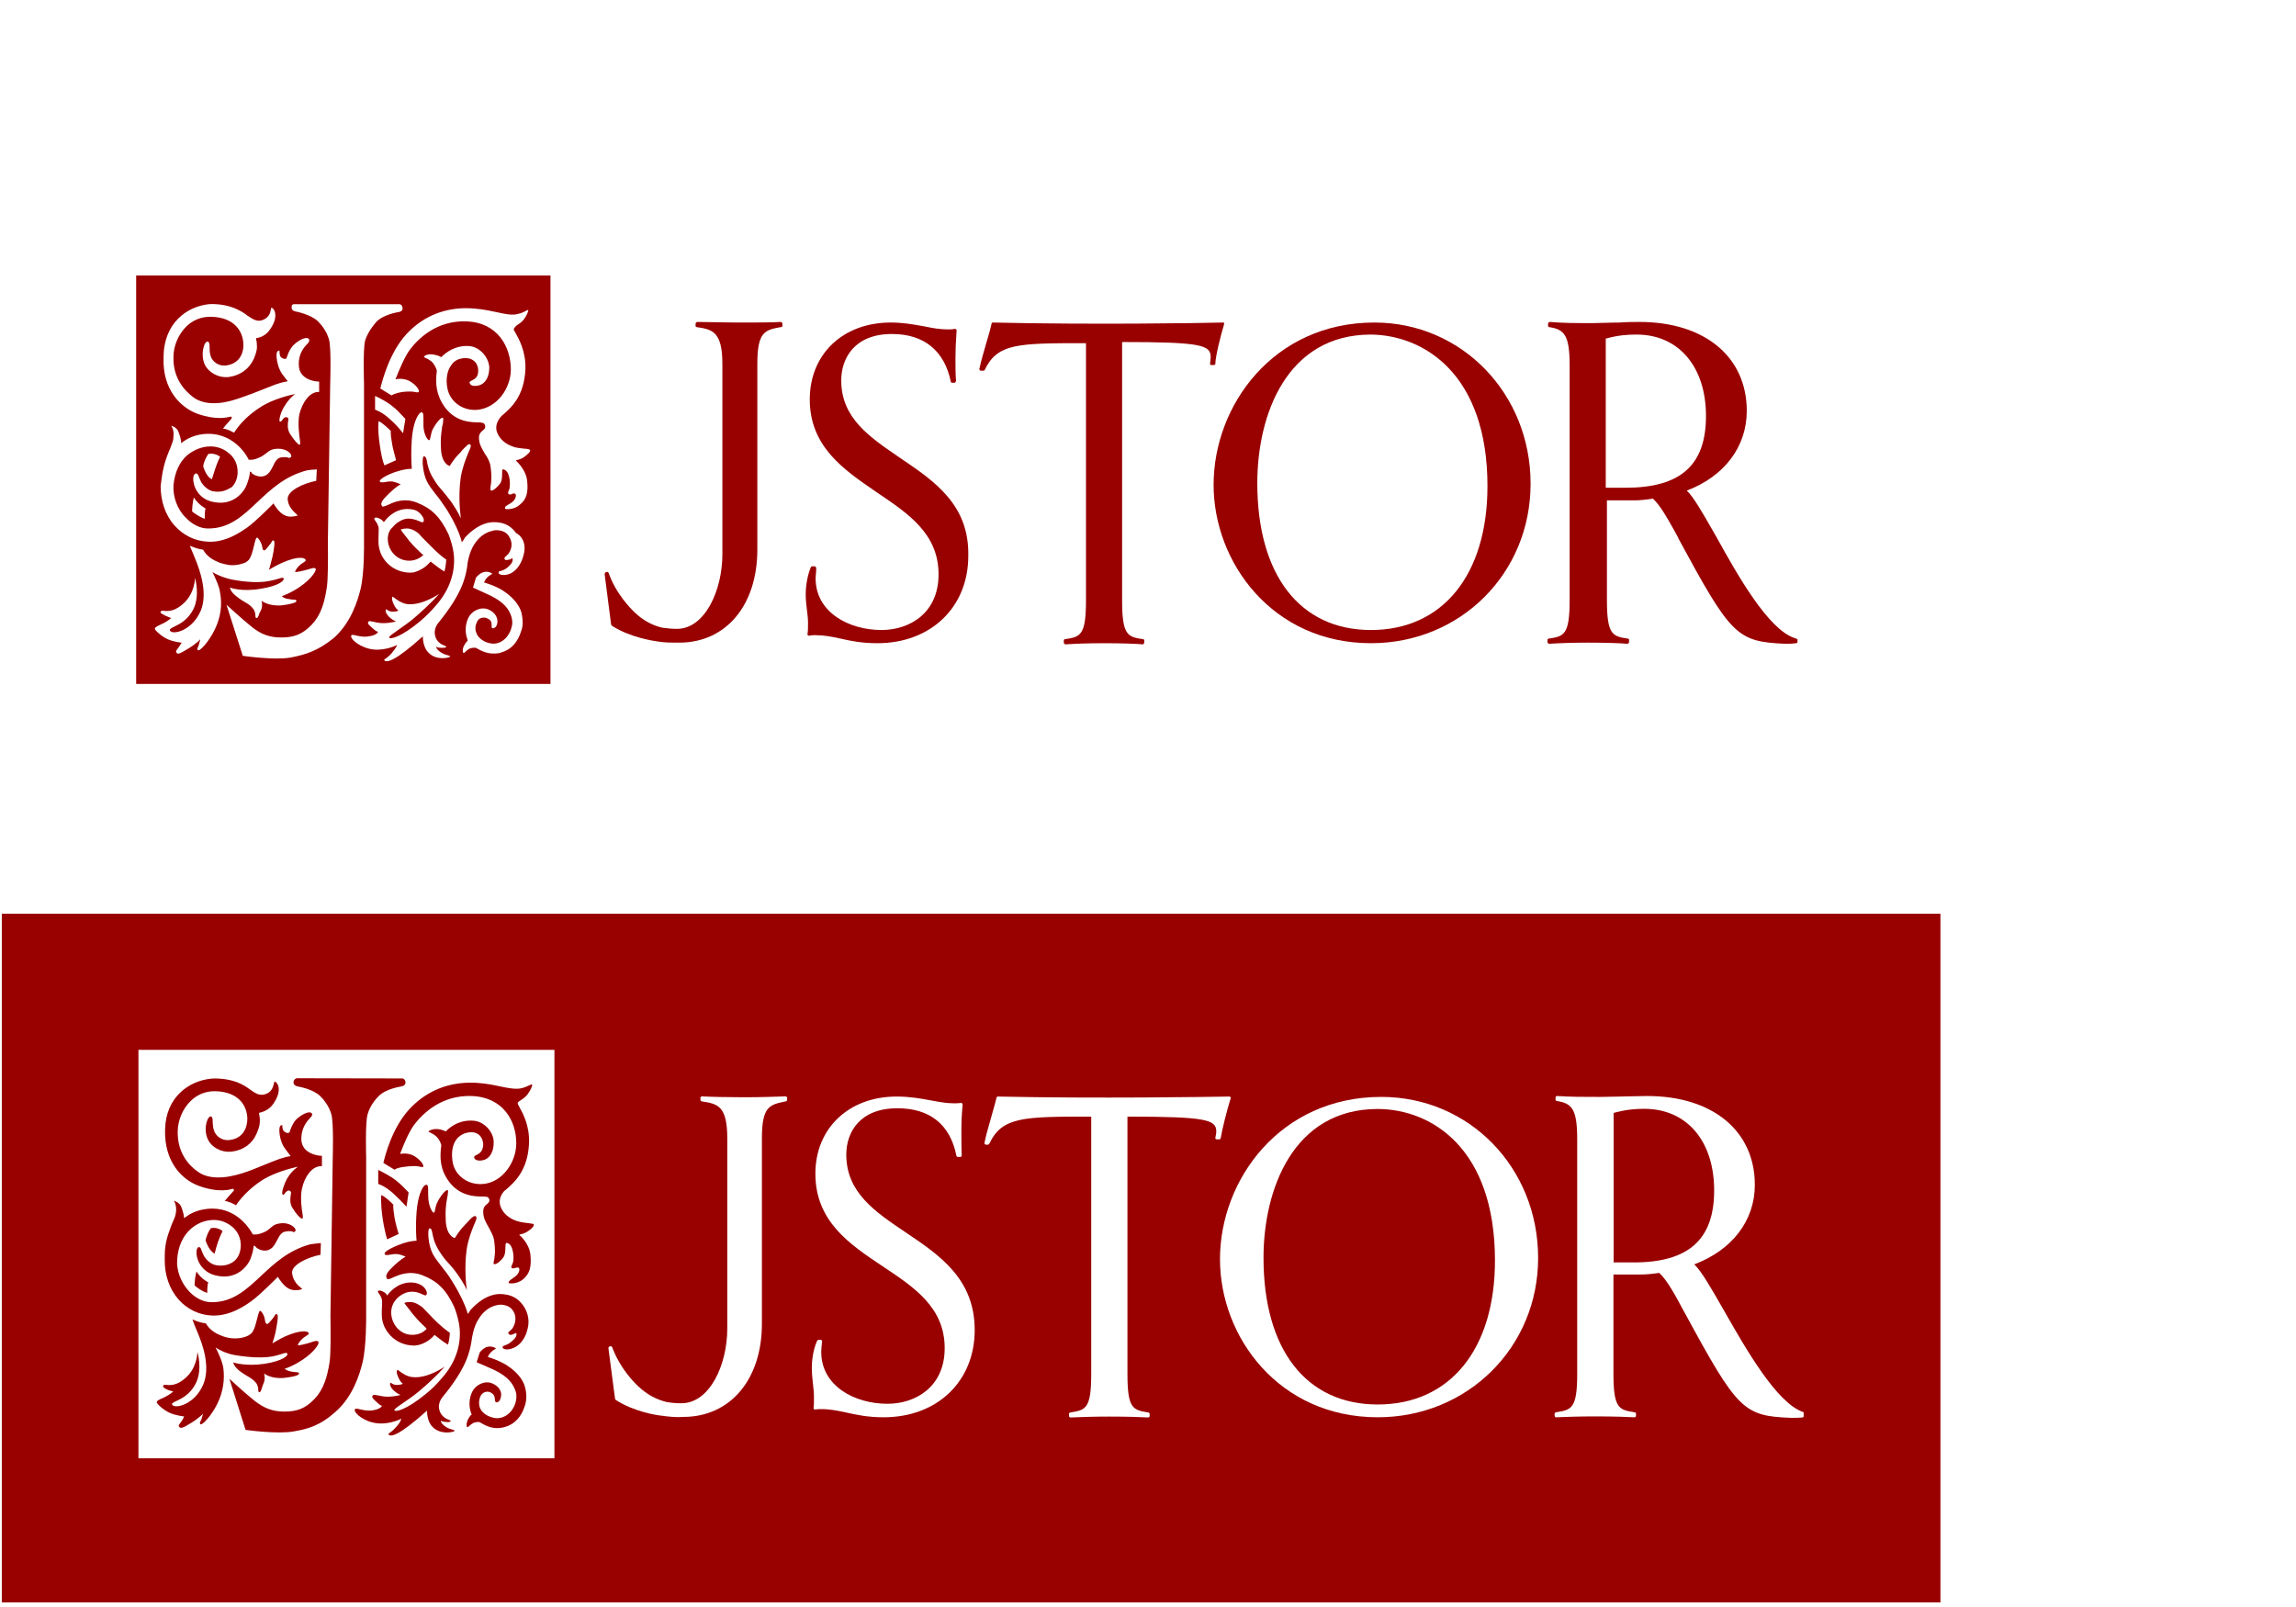 <svg width="200" height="140" viewBox="0 0 200 140" fill="none" xmlns="http://www.w3.org/2000/svg">
<rect width="200" height="140" fill="white"/>
<path d="M169.027 79.6H0.157V139.6H169.027V79.6Z" fill="#990000"/>
<path fill-rule="evenodd" clip-rule="evenodd" d="M48.296 127.045H12.06V91.461H48.296V127.045ZM33.396 101.316L34.371 101.904C34.448 101.827 34.742 101.688 35.438 101.626C35.872 101.579 36.243 101.564 36.506 101.626C36.692 101.672 36.831 101.703 36.862 101.641C36.955 101.409 36.413 100.868 35.965 100.651C35.516 100.434 35.005 100.496 34.85 100.527C35.191 99.614 35.671 98.501 36.135 97.912C36.877 96.969 38.487 95.391 41.086 95.484C43.809 95.576 45.001 97.65 44.97 99.661C44.954 100.465 44.66 101.301 44.15 101.951C43.608 102.647 42.896 103.065 42.123 103.142C40.823 103.281 39.632 102.446 39.43 101.239C39.291 100.403 39.415 99.692 39.786 99.228C40.08 98.872 40.498 98.655 41.024 98.64C41.426 98.624 41.674 98.794 41.813 98.949C41.999 99.166 42.107 99.475 42.092 99.769C42.046 100.349 41.729 100.508 41.512 100.616L41.504 100.62C41.364 100.682 41.303 100.728 41.303 100.806C41.303 100.899 41.349 100.96 41.426 101.022C41.597 101.131 41.891 101.146 42.2 101.038C42.587 100.914 43.02 100.434 43.005 99.491C42.989 98.562 42.138 97.696 41.241 97.634C39.785 97.514 38.912 98.485 38.846 98.558C38.844 98.561 38.843 98.562 38.843 98.562H38.812C38.812 98.562 38.564 98.423 38.224 98.377C37.775 98.315 37.434 98.454 37.342 98.547C37.326 98.562 37.326 98.578 37.326 98.578C37.326 98.593 37.404 98.64 37.481 98.671C37.62 98.733 37.79 98.825 37.976 98.98C38.347 99.32 38.44 99.754 38.44 99.769V99.785C38.285 100.929 38.347 101.92 39.136 102.972C40.1 104.241 41.456 104.241 42.056 104.24H42.076C42.215 104.24 42.339 104.256 42.417 104.271H42.432C42.587 104.333 42.633 104.488 42.633 104.565C42.633 104.643 42.602 104.766 42.417 104.906C42.107 105.138 42.045 105.37 42.123 105.911C42.169 106.205 42.355 106.546 42.556 106.901L42.585 106.956C42.778 107.31 42.977 107.677 43.035 108.015C43.19 109.037 43.082 109.578 43.02 109.872C43.015 109.911 43.009 109.945 43.003 109.974C42.991 110.039 42.983 110.083 43.005 110.104C43.02 110.12 43.035 110.135 43.082 110.135C43.268 110.135 43.639 109.856 43.871 109.501C44.01 109.269 44.026 108.928 44.026 108.665C44.026 108.464 44.041 108.34 44.088 108.294C44.103 108.278 44.134 108.278 44.15 108.278C44.706 108.387 44.753 109.408 44.722 109.795C44.708 109.945 44.658 110.059 44.615 110.159C44.609 110.172 44.604 110.184 44.598 110.197C44.536 110.321 44.505 110.383 44.583 110.46C44.637 110.528 44.738 110.501 44.846 110.472C44.861 110.468 44.877 110.464 44.892 110.46C44.954 110.444 45.016 110.429 45.062 110.429C45.124 110.413 45.186 110.429 45.217 110.491C45.31 110.676 45.14 111.032 44.846 111.233C44.823 111.249 44.795 111.268 44.768 111.288C44.741 111.307 44.714 111.326 44.691 111.342L44.672 111.355C44.463 111.504 44.274 111.639 44.304 111.759C44.304 111.759 44.32 111.775 44.366 111.79C44.598 111.852 45.202 111.79 45.619 111.404C46.145 110.924 46.3 110.367 46.207 109.346C46.13 108.34 45.264 107.598 45.248 107.598V107.567C45.248 107.567 45.248 107.551 45.264 107.551C45.264 107.551 45.604 107.505 45.929 107.304C46.362 107.025 46.548 106.793 46.486 106.654C46.461 106.617 46.328 106.6 46.165 106.578C46.124 106.573 46.081 106.567 46.037 106.561C45.743 106.53 45.356 106.484 44.985 106.36C44.351 106.143 43.855 105.726 43.639 105.2C43.484 104.844 43.422 104.318 43.933 103.745H43.948L44.041 103.668C44.815 103.003 45.975 101.982 46.084 99.599C46.145 98.06 45.533 96.965 45.237 96.436L45.233 96.427C45.14 96.257 45.093 96.164 45.093 96.118C45.093 96.025 45.202 95.948 45.356 95.855C45.527 95.746 45.759 95.592 45.96 95.329C46.269 94.911 46.378 94.586 46.347 94.478L46.331 94.462C46.321 94.452 46.267 94.477 46.199 94.509C46.168 94.524 46.133 94.54 46.099 94.555L46.076 94.566C45.908 94.642 45.685 94.744 45.434 94.803C44.939 94.927 44.242 94.787 43.577 94.648L43.345 94.602C42.649 94.447 41.798 94.308 40.885 94.323C39.198 94.339 37.295 94.896 35.702 96.582C34.154 98.222 33.535 100.713 33.396 101.316ZM44.335 117.546C44.985 117.453 45.774 116.881 46.006 115.535C46.114 114.916 45.944 114.219 45.542 113.693C45.202 113.214 44.722 112.904 44.165 112.796H44.15C43.391 112.626 42.293 112.719 41.024 114.08C40.993 114.111 40.854 114.312 40.761 114.482C40.751 114.453 40.741 114.422 40.731 114.39C40.709 114.319 40.684 114.242 40.653 114.158C40.483 113.647 40.127 112.812 39.415 111.667C39.047 111.064 38.736 110.671 38.453 110.315L38.409 110.259L38.369 110.208C38.107 109.873 37.873 109.575 37.682 109.207C37.311 108.48 37.233 107.257 37.373 107.041C37.388 107.025 37.404 107.01 37.419 107.01C37.575 107.024 37.601 107.143 37.652 107.378C37.657 107.398 37.661 107.42 37.666 107.443C37.728 107.783 37.821 108.278 38.239 108.959C38.595 109.532 38.843 109.81 39.121 110.104C39.154 110.142 39.187 110.18 39.221 110.219C39.399 110.421 39.599 110.649 39.833 110.986C40.467 111.883 40.622 112.301 40.622 112.301L40.668 112.409L40.653 112.286C40.653 112.285 40.652 112.277 40.65 112.264C40.624 112.064 40.42 110.477 40.653 108.835C40.788 107.951 41.083 107.226 41.284 106.731L41.303 106.685C41.457 106.329 41.55 106.112 41.488 106.02C41.457 105.973 41.426 105.942 41.38 105.942H41.364C41.21 105.942 40.978 106.19 40.699 106.499C40.653 106.546 40.606 106.596 40.56 106.646C40.514 106.696 40.467 106.747 40.421 106.793C40.052 107.175 39.777 107.609 39.665 107.785C39.641 107.824 39.624 107.85 39.616 107.861C39.539 107.845 38.889 107.66 38.827 106.314C38.781 105.385 38.858 104.89 38.935 104.457C38.982 104.256 39.013 104.055 39.028 103.823C39.044 103.745 39.028 103.699 38.982 103.683C38.812 103.637 38.347 104.225 38.115 104.705C37.974 104.973 37.936 105.189 37.907 105.354C37.904 105.37 37.901 105.386 37.899 105.401L37.895 105.417C37.866 105.546 37.85 105.619 37.806 105.648C37.79 105.648 37.775 105.648 37.744 105.633C37.62 105.54 37.373 105.138 37.311 104.426C37.295 104.178 37.295 103.962 37.295 103.776C37.295 103.482 37.295 103.297 37.202 103.235C37.156 103.204 37.109 103.204 37.048 103.235C36.893 103.312 36.738 103.575 36.599 103.962C36.491 104.271 36.351 104.797 36.289 105.555C36.181 106.979 36.274 107.969 36.289 108.093C36.212 108.093 35.733 108.108 35.129 108.309C34.541 108.51 33.443 108.975 33.504 109.238C33.535 109.377 33.752 109.346 34.015 109.3C34.185 109.269 34.386 109.238 34.557 109.253C34.882 109.269 35.237 109.439 35.33 109.485C35.237 109.532 34.882 109.733 34.355 110.228L34.325 110.257C33.916 110.651 33.479 111.071 33.706 111.388C33.783 111.496 33.969 111.419 34.232 111.295L34.253 111.286C34.782 111.053 35.655 110.667 36.785 111.094C38.069 111.589 38.843 112.316 39.554 113.833C39.724 114.235 39.864 114.73 39.972 115.256C40.235 116.618 39.941 118.319 38.657 119.867C37.93 120.733 37.589 121.027 37.063 121.46C35.408 122.822 34.433 123.038 34.355 122.853C34.322 122.77 34.654 122.543 35.118 122.224C35.526 121.945 36.035 121.596 36.491 121.213C38.022 119.928 38.734 119.062 38.734 119.062C38.734 119.062 37.28 120.099 35.965 119.975C35.423 119.931 35.002 119.607 34.783 119.438C34.689 119.366 34.632 119.322 34.618 119.341C34.448 119.526 34.711 120.037 34.804 120.207C34.882 120.377 35.083 120.547 35.083 120.547C35.083 120.547 35.036 120.64 34.572 120.656C34.321 120.656 34.181 120.558 34.1 120.502C34.057 120.472 34.031 120.454 34.015 120.47C33.922 120.547 33.984 120.841 34.294 121.135C34.587 121.414 34.882 121.522 34.882 121.522C34.882 121.522 34.433 121.677 33.721 121.677C33.46 121.677 33.2 121.622 32.983 121.577C32.737 121.526 32.549 121.487 32.483 121.553C32.324 121.712 32.513 121.881 32.722 122.067C32.777 122.116 32.834 122.166 32.886 122.218C33.133 122.466 33.272 122.466 33.272 122.466C33.272 122.466 33.195 122.76 32.452 122.868C32.03 122.932 31.648 122.844 31.369 122.779C31.107 122.718 30.935 122.679 30.905 122.806C30.828 123.116 31.771 123.905 32.901 123.997C34 124.106 34.959 123.595 34.959 123.595C34.959 123.595 34.943 123.843 34.464 124.369C34.222 124.634 34.043 124.758 33.938 124.83C33.842 124.897 33.808 124.92 33.845 124.972C34.031 125.204 34.742 125.096 37.187 122.899C37.202 122.945 37.202 123.007 37.202 123.054C37.342 125.297 39.616 124.786 39.601 124.647C39.594 124.599 39.509 124.575 39.385 124.54C39.231 124.497 39.017 124.437 38.812 124.291C38.332 123.951 38.409 123.765 38.409 123.765C38.409 123.765 38.502 123.858 38.796 123.874C39.09 123.905 39.26 123.889 39.26 123.781C39.26 123.762 39.212 123.742 39.137 123.712C38.909 123.621 38.433 123.429 38.27 122.837C38.146 122.388 38.332 121.971 38.564 121.692C40.606 119.217 40.916 117.809 41.071 116.85C41.072 116.839 41.074 116.826 41.076 116.811C41.115 116.53 41.248 115.562 41.689 114.916C41.689 114.9 41.705 114.885 41.705 114.885C42.045 114.343 42.571 113.833 43.33 113.693C43.422 113.678 43.515 113.662 43.608 113.662H43.685C44.366 113.724 44.598 114.018 44.768 114.328C44.985 114.745 44.923 115.272 44.645 115.72C44.583 115.798 44.505 115.875 44.428 115.937L44.419 115.944C44.33 116.018 44.258 116.078 44.273 116.138C44.273 116.184 44.32 116.231 44.366 116.262C44.459 116.308 44.583 116.293 44.706 116.231L44.753 116.215C44.846 116.169 44.939 116.122 44.97 116.138C44.97 116.138 44.985 116.153 44.985 116.169L44.986 116.175C45.001 116.314 45.024 116.515 44.474 116.942C44.303 117.086 44.131 117.149 44.008 117.195C43.998 117.198 43.989 117.202 43.979 117.205L43.963 117.212C43.863 117.255 43.793 117.285 43.778 117.329C43.778 117.36 43.778 117.391 43.794 117.422C43.84 117.515 43.995 117.561 44.181 117.561C44.204 117.561 44.231 117.557 44.258 117.554C44.285 117.55 44.312 117.546 44.335 117.546ZM45.728 122.435C45.743 122.419 45.743 122.404 45.743 122.404C45.867 121.971 45.898 121.429 45.728 120.826C45.635 120.47 45.31 119.681 44.119 118.923C43.558 118.57 42.931 118.36 42.644 118.264C42.566 118.239 42.514 118.221 42.494 118.211C42.676 117.801 42.959 117.634 43.102 117.55C43.153 117.52 43.186 117.5 43.19 117.484C43.206 117.422 42.819 117.252 42.478 117.329C42.184 117.391 41.891 117.67 41.782 117.84C41.757 117.909 41.737 117.978 41.711 118.069C41.672 118.202 41.62 118.382 41.519 118.675C41.844 118.814 42.664 119.17 43.066 119.356C44.227 119.913 44.706 120.547 44.923 121.228C45.031 121.584 44.985 121.909 44.908 122.187C44.645 123.116 43.809 123.703 43.005 123.518C42.463 123.394 42.061 123.131 41.86 122.76C41.705 122.466 41.689 122.11 41.813 121.739C41.906 121.46 42.092 121.336 42.215 121.29C42.386 121.213 42.587 121.228 42.757 121.321C43.078 121.496 43.096 121.727 43.11 121.908C43.111 121.919 43.112 121.929 43.113 121.94C43.115 121.953 43.116 121.965 43.118 121.978C43.13 122.066 43.138 122.129 43.206 122.156C43.268 122.187 43.345 122.172 43.407 122.125C43.546 122.033 43.639 121.816 43.654 121.553C43.685 121.228 43.484 120.764 42.865 120.516C42.262 120.253 41.442 120.609 41.132 121.259C40.668 122.218 41.024 123.1 41.086 123.224C41.039 123.255 40.916 123.379 40.807 123.58C40.622 123.905 40.622 124.183 40.668 124.291C40.684 124.322 40.699 124.338 40.715 124.338C40.746 124.353 40.792 124.307 40.854 124.245C40.873 124.229 40.895 124.211 40.919 124.19C40.988 124.13 41.075 124.055 41.179 123.997C41.427 123.86 41.675 123.881 41.748 123.888C41.757 123.889 41.763 123.889 41.767 123.889C42.277 124.199 42.742 124.415 43.298 124.415C43.531 124.415 43.763 124.384 44.026 124.307C44.846 124.059 45.449 123.394 45.728 122.435ZM32.947 103.142C32.947 103.142 33.535 103.312 34.247 103.962C34.649 104.333 35.083 104.766 35.408 105.122L35.593 103.885C35.57 103.86 35.547 103.835 35.522 103.81C35.257 103.529 34.937 103.19 34.526 102.863C34.077 102.492 33.288 102.09 32.947 101.92V103.142ZM33.211 104.117C33.211 104.117 33.133 104.782 33.334 106.174C33.443 106.932 33.628 107.644 33.721 107.969L34.727 107.505C34.649 107.257 34.464 106.654 34.355 106.004C34.216 105.138 34.263 104.952 34.263 104.952C34.077 104.751 33.535 104.225 33.211 104.117ZM36.119 116.277C34.99 116.401 34.216 115.519 34.092 114.591C34.031 114.111 34.154 113.647 34.433 113.291C34.773 112.842 35.299 112.595 35.655 112.549C36.104 112.487 36.491 112.61 36.738 112.734C36.752 112.741 36.766 112.747 36.779 112.753C36.928 112.821 37.037 112.871 37.094 112.842C37.202 112.781 37.202 112.657 37.156 112.502C37.094 112.316 36.939 112.115 36.723 111.976C36.444 111.806 36.088 111.713 35.702 111.729C34.541 111.775 33.86 112.672 33.721 112.873C33.706 112.812 33.644 112.688 33.489 112.595C33.257 112.44 33.009 112.378 32.932 112.471C32.888 112.515 32.927 112.572 32.983 112.656L32.994 112.672C33.003 112.686 33.013 112.7 33.024 112.716C33.087 112.807 33.175 112.936 33.241 113.121C33.302 113.303 33.288 113.558 33.273 113.844L33.272 113.864C33.271 113.886 33.27 113.908 33.269 113.931C33.253 114.268 33.232 114.724 33.319 115.086C33.551 116.122 34.526 117.174 35.98 117.221C36.15 117.236 36.305 117.205 36.46 117.174C37.109 117.004 37.558 116.648 37.852 116.293C37.859 116.299 37.868 116.305 37.878 116.313C37.893 116.324 37.911 116.336 37.93 116.355L37.97 116.387C38.215 116.583 38.677 116.953 39.028 117.144C39.121 116.819 39.183 116.339 39.183 116.107L39.178 116.104C39.072 116.033 38.49 115.645 37.697 114.823C37.017 114.127 36.8 113.895 36.8 113.895C36.794 113.89 36.787 113.885 36.78 113.879C36.633 113.768 36.206 113.445 35.779 113.43C35.377 113.415 35.237 113.508 35.222 113.523L35.346 113.693C35.367 113.715 35.422 113.787 35.517 113.91C35.626 114.052 35.788 114.263 36.011 114.544C36.444 115.07 36.955 115.55 37.109 115.689L37.094 115.705L37.171 115.767C36.939 116.014 36.599 116.231 36.119 116.277ZM21.39 124.57C21.39 124.57 24.113 124.957 25.552 124.709C26.836 124.493 27.888 124.199 29.25 122.976C30.75 121.646 31.323 119.727 31.57 118.737C31.926 117.329 31.895 114.653 31.895 114.653V100.806C31.895 100.806 31.802 97.835 32.019 97.077C32.236 96.334 32.7 95.778 32.978 95.499C33.582 94.865 34.882 94.663 34.882 94.663C35.268 94.602 35.346 94.431 35.315 94.246C35.284 93.983 35.052 93.952 35.052 93.952L25.846 93.936C25.846 93.936 25.613 93.983 25.567 94.246C25.552 94.416 25.629 94.602 26 94.663C26 94.663 27.285 94.88 27.903 95.499C28.182 95.778 28.646 96.319 28.863 97.077C29.079 97.82 28.986 100.806 28.986 100.806L28.785 114.622C28.785 114.725 28.787 114.89 28.79 115.096C28.801 116.059 28.823 117.923 28.708 118.675C28.507 119.944 28.197 121.027 27.408 121.862C26.604 122.713 25.861 122.976 24.778 122.976C23.695 122.976 22.983 122.651 22.209 122.063C21.436 121.46 19.982 120.114 19.982 120.114L21.39 124.57ZM17.459 124.075C17.599 124.214 18.45 123.301 18.945 122.265C19.455 121.228 19.579 120.145 19.455 119.186C19.378 118.629 19.007 117.824 18.775 117.391C19.347 117.762 19.982 117.979 20.461 118.056C21.807 118.273 22.999 118.335 23.896 118.134C24.186 118.069 24.403 117.999 24.567 117.947C24.832 117.862 24.959 117.822 25.026 117.917C25.134 118.087 24.639 118.567 23.03 118.814C21.343 119.062 20.322 118.691 20.322 118.691C20.322 118.691 20.337 119.031 20.925 119.48C21.162 119.656 21.368 119.777 21.552 119.885C21.837 120.054 22.071 120.191 22.287 120.454C22.473 120.685 22.486 120.915 22.496 121.075C22.503 121.195 22.508 121.277 22.581 121.29C22.692 121.3 22.744 121.137 22.819 120.902C22.858 120.778 22.904 120.634 22.968 120.485C23.153 120.068 22.999 119.65 22.999 119.65C22.999 119.65 23.602 120.16 24.778 120.037C25.613 119.944 26.093 119.805 26.047 119.634C26.028 119.558 25.949 119.552 25.79 119.541C25.692 119.534 25.562 119.525 25.397 119.495C24.964 119.418 24.793 119.248 24.793 119.248C24.793 119.248 25.521 119.031 26.403 118.428C27.285 117.84 27.857 117.082 27.733 116.896C27.639 116.754 27.392 116.838 27.087 116.94C26.993 116.972 26.892 117.006 26.789 117.035C26.171 117.205 25.954 117.205 25.954 117.205C25.954 117.205 25.892 117.128 26.171 116.803C26.37 116.571 26.562 116.451 26.698 116.365C26.826 116.285 26.905 116.236 26.898 116.153C26.882 115.983 26.31 115.782 24.824 116.432C24.298 116.679 23.726 117.035 23.726 117.035C23.726 117.035 23.958 116.355 24.035 115.89C24.047 115.822 24.06 115.745 24.075 115.664C24.16 115.189 24.273 114.551 24.128 114.498C24.027 114.452 24.003 114.493 23.929 114.614C23.878 114.697 23.803 114.819 23.664 114.978C23.622 115.024 23.586 115.067 23.553 115.105C23.39 115.293 23.321 115.372 23.231 115.333C23.127 115.292 23.107 115.167 23.081 115.01C23.069 114.932 23.055 114.848 23.03 114.761C22.952 114.498 22.736 114.158 22.643 114.204C22.556 114.244 22.486 114.527 22.401 114.872C22.29 115.324 22.153 115.883 21.916 116.138C21.776 116.277 21.591 116.385 21.405 116.447C21.111 116.556 20.786 116.602 20.477 116.602C20.121 116.602 19.765 116.54 19.424 116.416C19.41 116.411 19.396 116.405 19.381 116.399C19.017 116.258 18.401 116.019 17.985 115.38C17.985 115.38 17.939 115.287 17.924 115.287C17.552 115.241 17.212 115.148 16.763 114.947C16.872 115.287 17.057 115.72 17.196 116.045C17.676 117.174 18.341 119.093 17.707 120.609C16.949 122.404 15.2 122.76 14.999 122.373C14.936 122.259 15.093 122.184 15.355 122.06C15.802 121.849 16.554 121.493 17.042 120.547C17.676 119.31 17.196 117.778 17.196 117.778C17.196 117.778 17.196 119.093 16.222 119.99C15.42 120.736 14.824 120.681 14.5 120.652C14.381 120.641 14.298 120.633 14.257 120.671C14.091 120.837 14.35 120.958 14.606 121.079L14.628 121.089C14.798 121.151 15.092 121.228 15.092 121.228C15.092 121.228 14.783 121.507 14.334 121.723C14.266 121.755 14.203 121.783 14.144 121.81C13.833 121.951 13.666 122.026 13.653 122.156C13.638 122.28 14.226 122.837 14.783 123.085C15.34 123.332 16.02 123.394 16.02 123.394C16.02 123.394 16.082 123.363 15.897 123.688C15.828 123.808 15.756 123.902 15.696 123.98C15.594 124.113 15.529 124.198 15.587 124.276C15.727 124.477 15.881 124.446 16.67 123.951C17.459 123.456 17.692 123.146 17.692 123.146C17.692 123.146 17.661 123.224 17.583 123.533C17.55 123.644 17.509 123.729 17.476 123.798C17.415 123.922 17.38 123.995 17.459 124.075ZM18.372 106.994C18.218 107.195 17.97 107.644 17.908 108.077C18.171 108.82 18.481 109.114 18.697 109.207C18.867 108.526 19.069 107.861 19.393 107.257C19.39 107.255 19.386 107.251 19.38 107.247C19.289 107.175 18.927 106.892 18.372 106.994ZM16.949 111.961C16.995 112.084 17.753 112.595 18.063 112.626C18.063 112.626 18.017 112.131 18.14 111.713C18.14 111.713 17.506 111.419 17.119 110.769C17.011 111.11 16.949 111.698 16.949 111.961ZM15.108 106.329C15.046 106.453 14.984 106.607 14.906 106.809C14.473 107.969 14.334 108.526 14.35 109.748C14.334 111.094 14.767 112.316 15.556 113.214C16.314 114.065 17.351 114.56 18.45 114.606C20.043 114.684 21.405 113.709 21.916 113.338C22.68 112.783 24.067 111.374 24.169 111.27L24.174 111.264L24.206 111.233L24.221 111.264C24.221 111.28 24.701 112.069 25.196 112.286C25.567 112.456 26.031 112.409 26.232 112.332C26.294 112.316 26.325 112.286 26.325 112.286C26.325 112.277 26.308 112.265 26.285 112.248C26.265 112.233 26.239 112.215 26.217 112.193C25.985 112.007 25.521 111.62 25.443 110.909C25.366 110.181 26.851 109.516 27.919 109.315L27.95 108.294C27.92 108.297 27.867 108.303 27.8 108.309C27.556 108.334 27.131 108.378 27.021 108.402C25.121 108.927 23.915 110.054 22.741 111.151L22.736 111.156C21.482 112.332 20.291 113.446 18.465 113.446H18.434C17.738 113.446 17.042 113.106 16.485 112.518C15.758 111.744 15.355 110.676 15.433 109.717C15.51 108.588 15.928 107.675 16.624 107.056C17.181 106.561 17.908 106.283 18.604 106.283H18.651C19.192 106.283 19.749 106.484 20.183 106.84C20.523 107.103 20.925 107.598 20.972 108.356C21.003 108.959 20.802 109.516 20.43 109.841C20.322 109.934 19.734 110.413 18.775 110.212C18.341 110.12 17.985 109.764 17.8 109.47C17.676 109.253 17.583 109.006 17.49 108.758C17.459 108.696 17.398 108.634 17.305 108.65C17.212 108.65 17.134 108.804 17.119 109.021C17.073 109.702 17.537 110.785 18.713 111.094C20.647 111.62 21.622 110.212 21.838 109.624C22.07 108.99 22.086 108.619 22.086 108.619C22.086 108.603 22.101 108.541 22.148 108.526C22.194 108.51 22.225 108.557 22.256 108.603C22.349 108.758 22.844 109.037 23.277 108.928C23.733 108.822 23.935 108.433 24.132 108.053L24.144 108.031C24.329 107.675 24.5 107.35 24.871 107.288C25.289 107.216 25.439 107.279 25.52 107.312C25.525 107.315 25.531 107.317 25.536 107.319C25.582 107.35 25.598 107.35 25.691 107.288C25.768 107.226 25.753 107.164 25.737 107.103C25.644 106.871 25.211 106.546 24.608 106.561C24.004 106.592 23.803 106.762 23.556 106.979C23.401 107.118 23.246 107.242 22.999 107.35C22.414 107.607 22.092 107.548 22.033 107.537C22.028 107.536 22.025 107.536 22.024 107.536H22.008V107.52C22.008 107.52 22.004 107.513 21.998 107.501C21.88 107.284 20.801 105.292 18.496 105.292H18.481C17.15 105.308 16.407 105.849 16.16 106.035L16.144 106.047C16.08 106.099 16.065 106.111 16.036 106.097C16.029 106.09 16.026 106.087 16.023 106.082C16.02 106.076 16.02 106.068 16.02 106.051C16.052 105.942 15.881 105.323 15.758 105.076C15.618 104.782 15.247 104.627 15.139 104.612C15.231 104.705 15.371 105.045 15.34 105.494C15.309 105.876 15.233 106.046 15.112 106.319L15.108 106.329ZM18.458 93.967C18.453 93.967 18.45 93.967 18.45 93.967C16.469 94.138 14.442 95.576 14.38 98.392C14.288 101.192 15.835 102.771 17.32 103.312C19.108 103.963 20.139 103.606 20.225 103.577L20.229 103.575C20.276 103.56 20.322 103.575 20.353 103.606C20.384 103.652 20.384 103.699 20.368 103.73L20.353 103.745C20.334 103.767 20.311 103.792 20.285 103.82C20.104 104.018 19.782 104.37 19.579 104.627C19.749 104.643 19.966 104.72 20.121 104.782C20.354 104.884 20.436 104.931 20.535 104.988L20.554 104.998C21.111 104.194 21.854 103.467 22.767 102.863C23.478 102.384 24.654 101.935 25.815 101.672L25.938 101.641L25.846 101.719C25.505 101.982 25.258 102.26 25.026 102.647C24.747 103.142 24.53 103.823 24.592 104.024C24.592 104.055 24.608 104.055 24.608 104.055C24.67 104.081 24.697 104.093 24.717 104.086C24.731 104.081 24.743 104.065 24.762 104.039C24.769 104.03 24.775 104.019 24.782 104.008C24.808 103.966 24.84 103.915 24.902 103.854C24.995 103.761 25.072 103.714 25.149 103.714C25.196 103.714 25.258 103.745 25.289 103.776L25.304 103.792C25.359 103.833 25.353 103.886 25.34 104.004C25.339 104.02 25.337 104.037 25.335 104.055C25.289 104.333 25.211 104.828 25.474 105.231C25.815 105.772 26.124 106.128 26.294 106.159C26.305 106.169 26.315 106.166 26.325 106.162C26.33 106.161 26.335 106.159 26.341 106.159C26.356 106.143 26.418 106.081 26.356 105.772C26.294 105.447 26.124 104.318 26.31 103.529C26.526 102.538 27.161 101.595 27.965 101.595H28.043V100.697C27.888 100.697 27.083 100.636 26.604 100.14C26.356 99.877 26.232 99.537 26.248 99.135C26.279 98.268 26.681 97.742 27.021 97.386C27.083 97.325 27.238 97.154 27.192 97.046C27.145 96.953 27.083 96.922 26.975 96.907H26.944C26.557 96.907 25.877 97.386 25.66 97.696C25.416 98.04 25.278 98.465 25.235 98.598C25.232 98.609 25.229 98.618 25.227 98.624C25.222 98.629 25.217 98.635 25.212 98.642C25.2 98.657 25.186 98.675 25.165 98.686C25.072 98.733 24.871 98.702 24.716 98.531C24.592 98.392 24.592 98.145 24.592 98.098V98.021H24.546C24.515 98.021 24.453 98.036 24.391 98.129C24.252 98.361 24.36 99.429 24.793 100.017C24.91 100.179 25.017 100.32 25.11 100.443C25.177 100.531 25.237 100.611 25.289 100.682L25.32 100.713L25.273 100.728C24.964 100.775 24.654 100.868 24.36 100.96C23.926 101.114 23.454 101.307 23.001 101.491C22.954 101.51 22.906 101.529 22.859 101.548C22.271 101.796 21.652 102.043 21.096 102.214C19.44 102.74 18.125 102.693 17.274 102.105C16.438 101.533 15.448 100.434 15.479 98.562C15.495 97.603 15.912 96.597 16.593 95.932C17.166 95.36 17.893 95.066 18.682 95.066H18.759C20.848 95.112 21.56 96.412 21.544 97.51C21.513 98.562 20.925 99.228 19.951 99.32C19.301 99.382 18.806 98.965 18.651 98.516C18.559 98.279 18.545 98.042 18.533 97.844C18.531 97.809 18.529 97.775 18.527 97.742C18.527 97.526 18.512 97.356 18.434 97.294C18.388 97.263 18.357 97.247 18.326 97.263C18.233 97.278 18.14 97.402 18.078 97.541C17.846 98.114 17.862 98.748 18.125 99.305C18.419 99.893 19.208 100.434 20.198 100.326C21.204 100.202 21.977 99.645 22.364 98.733C22.627 98.145 22.658 97.789 22.627 97.417C22.623 97.388 22.62 97.359 22.617 97.328C22.608 97.247 22.599 97.159 22.565 97.046C22.565 97.031 22.565 97 22.581 96.969C22.612 96.938 22.627 96.922 22.658 96.922C22.674 96.922 23.355 96.799 23.772 96.211C24.53 95.143 24.252 94.555 24.144 94.4C24.051 94.261 23.958 94.215 23.927 94.23C23.899 94.23 23.871 94.345 23.854 94.412C23.853 94.419 23.851 94.426 23.85 94.431L23.847 94.441C23.77 94.734 23.658 95.16 23.091 95.329C22.593 95.48 22.257 95.248 21.824 94.949L21.792 94.927C21.498 94.71 21.157 94.478 20.678 94.292C19.641 93.892 18.562 93.96 18.458 93.967Z" fill="white"/>
<path fill-rule="evenodd" clip-rule="evenodd" d="M157.053 123.008C154.778 122.234 152.133 117.608 150.199 114.22L150.068 113.992C149.03 112.178 148.193 110.716 147.584 110.151C150.895 108.898 152.86 106.33 152.86 103.22C152.86 98.517 149.177 95.484 143.484 95.484C143.119 95.484 142.552 95.497 141.931 95.511L141.735 95.515C141.467 95.521 141.184 95.528 140.903 95.535L140.902 95.535C140.356 95.548 139.817 95.562 139.399 95.562C137.681 95.562 136.97 95.562 135.639 95.484C135.608 95.484 135.577 95.5 135.546 95.515C135.515 95.546 135.5 95.577 135.5 95.608V95.794C135.5 95.856 135.546 95.902 135.608 95.918C136.939 96.119 137.387 96.629 137.387 99.259V119.697C137.387 122.74 136.878 122.822 135.537 123.038L135.531 123.039C135.469 123.054 135.422 123.101 135.422 123.163V123.348C135.422 123.379 135.438 123.41 135.469 123.441C135.5 123.472 135.531 123.488 135.562 123.472L135.681 123.467L135.682 123.467C136.461 123.437 137.525 123.395 138.966 123.395C140.575 123.395 141.89 123.441 142.37 123.472C142.4 123.472 142.431 123.457 142.462 123.441C142.493 123.41 142.509 123.379 142.509 123.348V123.163C142.509 123.101 142.462 123.054 142.4 123.039L142.394 123.038C141.053 122.822 140.544 122.74 140.544 119.697V111.033H142.927C143.36 111.033 143.901 110.987 144.536 110.894C145.223 111.52 146.001 112.975 146.482 113.876L146.501 113.911C146.553 114.001 146.598 114.087 146.64 114.166C146.684 114.25 146.724 114.327 146.764 114.39C151.359 122.853 151.87 123.364 156.016 123.519C156.496 123.519 156.651 123.519 157.006 123.488C157.068 123.488 157.115 123.426 157.115 123.364V123.132C157.146 123.085 157.099 123.039 157.053 123.008ZM149.317 103.715C149.317 107.985 147.089 109.981 142.308 109.981H140.559V96.954C141.673 96.66 142.416 96.598 143.251 96.598C146.934 96.614 149.317 99.399 149.317 103.715Z" fill="white"/>
<path d="M73.718 100.589C73.718 103.885 76.225 105.571 78.87 107.35L78.871 107.351C81.842 109.347 84.904 111.404 84.904 115.875C84.904 120.346 81.64 123.472 76.967 123.472C75.608 123.472 74.64 123.26 73.797 123.076L73.764 123.069L73.621 123.039C72.949 122.895 72.318 122.76 71.552 122.76C71.335 122.76 71.227 122.76 71.01 122.791C70.979 122.806 70.933 122.791 70.902 122.76C70.871 122.729 70.856 122.698 70.871 122.652C70.902 122.481 70.902 122.048 70.902 121.723C70.902 121.32 70.859 120.946 70.814 120.558L70.809 120.517C70.763 120.083 70.716 119.65 70.716 119.171C70.716 118.861 70.747 117.747 71.18 116.803C71.211 116.757 71.258 116.726 71.304 116.726H71.49C71.521 116.726 71.552 116.742 71.583 116.772C71.598 116.788 71.614 116.834 71.614 116.865L71.598 116.989L71.593 117.035C71.564 117.297 71.536 117.544 71.536 117.778C71.536 120.749 74.445 122.296 77.308 122.296C79.783 122.296 82.29 120.795 82.29 117.453C82.29 113.911 79.66 112.162 76.89 110.321C74.013 108.403 71.026 106.407 71.026 102.245C71.026 98.3 73.935 95.53 78.097 95.53C79.248 95.53 80.174 95.699 80.995 95.849L81.241 95.894C81.874 96.01 82.47 96.118 83.079 96.118C83.311 96.118 83.481 96.118 83.698 96.087C83.729 96.087 83.775 96.087 83.806 96.118C83.837 96.149 83.852 96.195 83.852 96.227C83.775 97.062 83.744 97.712 83.744 98.64C83.744 99.181 83.744 100.11 83.775 100.651C83.775 100.682 83.775 100.713 83.744 100.744C83.713 100.775 83.682 100.791 83.651 100.791H83.435C83.373 100.791 83.326 100.744 83.311 100.682C82.769 97.975 81.005 96.551 78.174 96.551C74.894 96.551 73.718 98.64 73.718 100.589Z" fill="white"/>
<path fill-rule="evenodd" clip-rule="evenodd" d="M106.271 109.701C106.271 102.755 111.532 95.561 120.32 95.561C127.979 95.561 133.983 101.718 133.983 109.593C133.983 117.375 127.84 123.471 120.011 123.471C111.408 123.471 106.271 116.478 106.271 109.701ZM120.011 122.357C126.308 122.357 130.223 117.545 130.223 109.81C130.223 100.078 124.73 96.628 120.011 96.613C112.662 96.613 110.062 103.606 110.062 109.578C110.062 117.576 113.776 122.357 120.011 122.357Z" fill="white"/>
<path d="M107.184 95.577C107.2 95.608 107.215 95.654 107.2 95.685C106.875 96.706 106.426 98.532 106.333 99.151C106.318 99.213 106.271 99.259 106.21 99.259H105.977C105.947 99.259 105.916 99.243 105.885 99.213C105.869 99.181 105.854 99.135 105.869 99.104C105.9 98.965 105.947 98.748 105.947 98.563C105.947 97.541 105.034 97.278 98.21 97.278V119.712C98.21 122.757 98.704 122.837 100.032 123.053L100.036 123.054C100.098 123.069 100.144 123.116 100.144 123.178V123.363C100.144 123.394 100.129 123.425 100.098 123.456C100.067 123.472 100.036 123.487 100.005 123.487C99.51 123.456 98.226 123.41 96.632 123.41C95.218 123.41 94.175 123.451 93.399 123.482L93.259 123.487C93.228 123.487 93.197 123.487 93.166 123.456C93.135 123.425 93.12 123.394 93.12 123.363V123.178C93.12 123.116 93.166 123.069 93.228 123.054L93.232 123.053C94.56 122.837 95.054 122.757 95.054 119.712V97.278C89.097 97.278 87.287 97.294 86.173 99.646C86.157 99.692 86.111 99.723 86.064 99.723H85.879C85.848 99.723 85.817 99.707 85.786 99.677C85.755 99.646 85.755 99.599 85.755 99.568C85.872 98.982 86.033 98.418 86.201 97.829C86.233 97.719 86.265 97.607 86.296 97.495C86.35 97.297 86.407 97.095 86.466 96.886C86.578 96.493 86.696 96.078 86.807 95.623C86.823 95.561 86.869 95.53 86.931 95.53C95.595 95.716 105.235 95.561 107.076 95.53C107.122 95.53 107.153 95.546 107.184 95.577Z" fill="white"/>
<path d="M68.411 95.515C67.653 95.546 66.152 95.592 64.852 95.592C63.49 95.592 61.959 95.561 61.154 95.515C61.123 95.515 61.092 95.53 61.061 95.546C61.03 95.576 61.015 95.608 61.015 95.638V95.824C61.015 95.886 61.061 95.932 61.123 95.948L61.148 95.952C62.48 96.166 63.351 96.306 63.351 99.166V115.751C63.351 118.876 61.835 122.249 59.359 122.249C58.91 122.249 58.477 122.218 58.059 122.141C56.342 121.723 55.29 120.547 54.64 119.712C54.594 119.65 54.551 119.592 54.508 119.534C54.466 119.476 54.423 119.418 54.377 119.356C53.665 118.335 53.34 117.422 53.34 117.391C53.309 117.314 53.232 117.267 53.139 117.283C53.046 117.298 53 117.391 53 117.469L53.572 121.831C53.572 121.893 53.603 121.94 53.65 121.971C55.243 122.992 57.239 123.301 57.626 123.332C58.261 123.425 58.771 123.456 59.112 123.456C59.31 123.456 59.438 123.446 59.49 123.442C59.503 123.441 59.511 123.44 59.514 123.44C63.614 123.44 66.368 120.176 66.368 115.333V99.166C66.368 96.384 67.047 96.242 68.375 95.964L68.38 95.963L68.457 95.948C68.519 95.932 68.565 95.886 68.565 95.824V95.638C68.565 95.608 68.55 95.576 68.519 95.546C68.488 95.53 68.457 95.515 68.411 95.515Z" fill="white"/>
<path fill-rule="evenodd" clip-rule="evenodd" d="M11.861 59.584V24H47.951V59.584H11.861ZM20.44 26.849C19.323 26.399 18.206 26.499 18.206 26.499C16.277 26.699 14.247 28.148 14.247 31.147C14.145 33.946 15.719 35.495 17.191 36.045C18.838 36.63 19.825 36.363 20.041 36.305C20.065 36.298 20.079 36.295 20.084 36.295C20.135 36.295 20.135 36.295 20.186 36.344V36.444C20.126 36.523 20.027 36.633 19.916 36.755C19.746 36.943 19.548 37.162 19.424 37.344C19.627 37.344 19.83 37.444 19.983 37.494L20.389 37.694C20.896 36.894 21.658 36.145 22.571 35.545C23.282 35.045 24.45 34.595 25.617 34.346L25.718 34.295L25.617 34.395C25.262 34.695 25.059 34.945 24.805 35.345C24.5 35.795 24.297 36.495 24.348 36.694C24.415 36.727 24.438 36.739 24.46 36.728C24.472 36.722 24.483 36.711 24.5 36.694C24.551 36.644 24.602 36.594 24.652 36.495C24.754 36.395 24.805 36.344 24.906 36.344C24.957 36.344 25.008 36.344 25.059 36.395C25.16 36.444 25.109 36.495 25.109 36.644C25.059 36.894 25.008 37.394 25.262 37.794C25.617 38.344 25.922 38.694 26.074 38.743H26.125C26.125 38.743 26.175 38.644 26.125 38.344C26.074 37.994 25.922 36.894 26.074 36.095C26.328 35.095 26.937 34.145 27.749 34.145H27.8V33.246C27.647 33.246 26.835 33.196 26.378 32.696C26.125 32.446 26.023 32.096 26.023 31.697C26.023 30.847 26.429 30.297 26.784 29.947C26.835 29.897 26.987 29.698 26.937 29.598C26.886 29.498 26.835 29.448 26.734 29.448H26.683C26.277 29.448 25.617 29.947 25.414 30.247C25.182 30.552 25.068 30.885 25.004 31.071C24.984 31.129 24.969 31.173 24.957 31.197C24.957 31.197 24.957 31.219 24.942 31.233C24.935 31.241 24.924 31.247 24.906 31.247C24.805 31.297 24.602 31.247 24.45 31.097C24.348 30.947 24.348 30.697 24.348 30.647V30.547H24.297C24.297 30.547 24.196 30.547 24.145 30.647C23.993 30.897 24.145 31.947 24.551 32.546C24.634 32.649 24.709 32.751 24.779 32.847C24.879 32.984 24.969 33.108 25.059 33.196L24.957 33.246H24.906C24.602 33.296 24.297 33.396 23.993 33.496L22.47 34.096C22.097 34.248 21.724 34.383 21.363 34.51C21.134 34.59 20.91 34.668 20.693 34.745C19.069 35.295 17.749 35.245 16.887 34.645C16.074 34.045 15.059 32.946 15.11 31.097C15.11 30.097 15.567 29.098 16.227 28.448C16.785 27.898 17.495 27.598 18.308 27.598H18.409C20.49 27.648 21.201 28.948 21.201 30.047C21.201 31.097 20.592 31.747 19.627 31.847C19.018 31.896 18.511 31.497 18.358 31.047C18.257 30.747 18.257 30.447 18.257 30.247C18.257 30.169 18.257 30.09 18.251 30.021C18.241 29.913 18.217 29.828 18.155 29.797C18.126 29.769 18.114 29.757 18.099 29.751C18.088 29.747 18.076 29.747 18.054 29.747C17.952 29.797 17.851 29.897 17.8 30.047C17.597 30.597 17.597 31.247 17.851 31.797C18.155 32.396 18.968 32.946 19.932 32.846C20.947 32.696 21.709 32.146 22.115 31.247C22.368 30.647 22.419 30.297 22.368 29.947C22.368 29.847 22.368 29.747 22.318 29.598V29.498C22.318 29.448 22.318 29.448 22.368 29.448C22.419 29.448 23.079 29.348 23.485 28.748C24.247 27.698 23.942 27.099 23.84 26.949C23.739 26.849 23.688 26.799 23.637 26.799C23.637 26.799 23.587 26.949 23.587 26.999C23.536 27.248 23.434 27.698 22.825 27.898C22.384 28.043 22.038 27.815 21.603 27.529L21.556 27.498C21.252 27.248 20.896 27.049 20.44 26.849ZM14.907 38.843C14.856 38.993 14.805 39.143 14.704 39.343C14.247 40.493 14.145 41.092 13.993 42.342C13.993 43.641 14.399 44.891 15.211 45.79C15.973 46.64 16.988 47.14 18.105 47.19C19.678 47.29 21.049 46.29 21.556 45.94C22.318 45.391 23.79 43.891 23.79 43.891L23.84 43.841V43.891C23.84 43.891 24.297 44.691 24.805 44.891C25.16 45.091 25.617 44.991 25.82 44.941C25.922 44.941 25.922 44.891 25.922 44.891L25.82 44.791C25.799 44.77 25.774 44.746 25.747 44.721C25.515 44.503 25.104 44.117 25.059 43.491C25.008 42.742 26.48 42.092 27.546 41.892L27.597 40.893C27.495 40.893 26.835 40.943 26.683 40.992C24.808 41.492 23.591 42.638 22.425 43.736L22.419 43.741C21.15 44.941 19.983 46.04 18.155 46.04H18.105C17.445 46.04 16.734 45.69 16.176 45.091C15.414 44.341 15.059 43.242 15.11 42.292C15.211 41.192 15.617 40.243 16.328 39.643C16.887 39.193 17.597 38.893 18.308 38.893H18.358C18.917 38.893 19.475 39.093 19.881 39.443C20.236 39.693 20.643 40.193 20.693 40.943C20.744 41.542 20.541 42.092 20.186 42.442C20.158 42.451 20.116 42.476 20.06 42.508C19.814 42.653 19.297 42.955 18.511 42.792C18.105 42.692 17.749 42.342 17.546 42.042C17.445 41.842 17.343 41.592 17.242 41.342C17.191 41.292 17.14 41.242 17.039 41.242C16.937 41.292 16.836 41.442 16.836 41.642C16.785 42.292 17.242 43.391 18.409 43.691C20.338 44.191 21.302 42.792 21.506 42.192C21.759 41.542 21.759 41.192 21.759 41.192C21.759 41.142 21.759 41.092 21.81 41.092C21.861 41.092 21.912 41.142 21.912 41.192C22.013 41.342 22.521 41.592 22.927 41.492C23.384 41.392 23.587 40.992 23.79 40.593C23.942 40.243 24.145 39.893 24.5 39.843C24.957 39.793 25.059 39.843 25.16 39.893C25.176 39.893 25.187 39.893 25.198 39.891C25.221 39.888 25.243 39.877 25.312 39.843C25.348 39.826 25.365 39.802 25.372 39.777C25.385 39.73 25.363 39.676 25.363 39.643C25.262 39.393 24.856 39.093 24.247 39.093C23.681 39.093 23.466 39.266 23.235 39.45L23.18 39.493C23.083 39.557 22.985 39.642 22.86 39.721C22.791 39.765 22.713 39.807 22.622 39.843C22.013 40.143 21.658 40.043 21.658 40.043C21.658 39.993 20.592 37.794 18.155 37.794C16.887 37.794 16.125 38.344 15.871 38.544C15.82 38.593 15.77 38.593 15.77 38.593V38.544C15.82 38.394 15.617 37.794 15.516 37.544C15.364 37.244 15.008 37.094 14.907 37.094C15.008 37.194 15.161 37.544 15.11 37.994C15.11 38.394 15.008 38.544 14.907 38.843ZM16.734 44.541C16.785 44.641 17.546 45.141 17.851 45.191C17.851 45.191 17.837 45.052 17.838 44.862C17.84 44.691 17.854 44.48 17.902 44.291C17.902 44.291 17.293 43.991 16.887 43.341C16.785 43.691 16.734 44.291 16.734 44.541ZM18.155 39.543C18.003 39.743 17.749 40.193 17.699 40.643C17.952 41.392 18.257 41.692 18.46 41.742L18.524 41.536C18.707 40.947 18.898 40.33 19.171 39.793C19.12 39.743 18.714 39.443 18.155 39.543ZM17.242 56.636C17.394 56.785 18.206 55.886 18.714 54.836C19.221 53.787 19.374 52.687 19.171 51.638C19.127 51.168 18.824 50.515 18.61 50.054C18.574 49.976 18.54 49.904 18.511 49.839C19.069 50.188 19.729 50.388 20.186 50.488C21.506 50.738 22.724 50.788 23.587 50.588C23.894 50.528 24.118 50.459 24.284 50.409C24.528 50.334 24.643 50.299 24.703 50.388C24.805 50.538 24.348 51.038 22.724 51.288C21.049 51.588 20.034 51.188 20.034 51.188C20.034 51.188 20.034 51.538 20.643 51.988C20.908 52.205 21.135 52.338 21.335 52.455C21.596 52.607 21.812 52.733 22.013 52.987C22.226 53.227 22.238 53.466 22.247 53.631C22.253 53.741 22.257 53.817 22.318 53.837C22.414 53.861 22.465 53.782 22.513 53.661C22.567 53.529 22.617 53.344 22.724 53.187C22.927 52.737 22.774 52.337 22.774 52.337C22.774 52.337 23.384 52.837 24.551 52.737C25.363 52.637 25.871 52.487 25.82 52.337C25.791 52.253 25.731 52.248 25.601 52.242C25.501 52.237 25.36 52.231 25.16 52.188C24.703 52.138 24.551 51.938 24.551 51.938C24.551 51.938 25.312 51.688 26.175 51.088C27.038 50.488 27.597 49.739 27.495 49.539C27.418 49.463 27.288 49.477 27.12 49.522C26.956 49.566 26.756 49.639 26.531 49.689C25.922 49.839 25.718 49.839 25.718 49.839C25.718 49.839 25.668 49.739 25.922 49.439C26.106 49.205 26.291 49.093 26.425 49.011C26.55 48.935 26.632 48.885 26.632 48.789C26.581 48.589 26.023 48.389 24.551 49.039C23.993 49.289 23.434 49.639 23.434 49.639C23.434 49.639 23.637 48.939 23.739 48.489C23.84 47.989 23.993 47.14 23.84 47.09C23.755 47.062 23.733 47.097 23.668 47.204C23.617 47.287 23.539 47.414 23.384 47.59L23.316 47.673C23.157 47.872 23.067 47.983 22.977 47.94C22.885 47.909 22.867 47.805 22.845 47.671C22.831 47.585 22.814 47.487 22.774 47.39C22.673 47.14 22.47 46.79 22.368 46.84C22.28 46.883 22.21 47.175 22.127 47.526C22.019 47.98 21.887 48.535 21.658 48.789C21.506 48.939 21.353 49.039 21.15 49.089C20.846 49.189 20.541 49.239 20.236 49.239C20.002 49.239 19.768 49.195 19.534 49.137C19.413 49.107 19.292 49.073 19.171 49.039L19.114 49.015C18.748 48.862 18.135 48.606 17.749 47.989L17.699 47.889C17.343 47.84 16.988 47.739 16.531 47.54C16.683 47.889 16.836 48.289 16.988 48.639C17.445 49.739 18.105 51.688 17.495 53.187C16.734 54.986 15.008 55.336 14.805 54.936C14.748 54.803 14.917 54.721 15.191 54.588C15.638 54.37 16.364 54.017 16.836 53.087C17.445 51.888 16.988 50.338 16.988 50.338C16.988 50.338 16.988 51.638 16.024 52.537C15.213 53.299 14.616 53.245 14.292 53.215C14.169 53.204 14.086 53.196 14.044 53.237C13.841 53.387 14.145 53.487 14.399 53.637C14.602 53.737 14.907 53.837 14.907 53.837C14.907 53.837 14.602 54.137 14.145 54.337C14.025 54.396 13.917 54.447 13.826 54.492C13.611 54.6 13.486 54.681 13.486 54.786C13.486 54.886 14.044 55.436 14.602 55.686C15.161 55.936 15.82 55.986 15.82 55.986C15.82 55.986 15.871 55.936 15.668 56.236C15.465 56.586 15.262 56.685 15.364 56.835C15.465 57.035 15.617 56.985 16.43 56.486C17.242 55.986 17.445 55.686 17.445 55.686C17.445 55.686 17.445 55.713 17.431 55.78C17.418 55.842 17.392 55.941 17.343 56.086C17.323 56.206 17.278 56.302 17.241 56.381C17.187 56.498 17.151 56.576 17.242 56.636ZM21.15 57.135C21.15 57.135 23.891 57.535 25.312 57.285C26.581 57.035 27.647 56.736 29.069 55.586C30.591 54.237 31.15 52.337 31.403 51.338C31.759 49.889 31.708 47.24 31.708 47.24V33.396C31.708 33.396 31.607 30.397 31.809 29.648C32.063 28.898 32.52 28.348 32.774 28.048C33.383 27.398 34.652 27.199 34.652 27.199C35.007 27.149 35.109 26.999 35.058 26.799C35.007 26.499 34.804 26.499 34.804 26.499H25.617C25.617 26.499 25.363 26.499 25.414 26.749C25.363 26.899 25.465 27.099 25.82 27.149C25.82 27.149 27.089 27.398 27.698 27.998C28.003 28.298 28.459 28.848 28.663 29.598C28.866 30.347 28.764 33.346 28.764 33.346L28.561 47.19C28.561 47.281 28.562 47.418 28.564 47.587C28.572 48.528 28.588 50.475 28.459 51.238C28.256 52.537 27.952 53.587 27.14 54.437C26.328 55.286 25.566 55.536 24.5 55.536C23.434 55.536 22.724 55.236 21.962 54.636C21.201 54.037 19.729 52.687 19.729 52.687L21.15 57.135ZM35.819 48.839C34.703 48.939 33.891 48.089 33.789 47.14C33.738 46.64 33.891 46.19 34.195 45.94C34.55 45.49 35.058 45.241 35.413 45.191C35.852 45.143 36.197 45.279 36.449 45.379L36.479 45.391C36.528 45.407 36.577 45.428 36.622 45.447C36.719 45.489 36.8 45.524 36.835 45.49C36.936 45.441 36.936 45.291 36.885 45.141C36.833 45.036 36.766 44.932 36.685 44.835C36.611 44.746 36.526 44.663 36.429 44.591C36.175 44.391 35.819 44.341 35.413 44.341C34.246 44.391 33.586 45.291 33.434 45.49C33.42 45.476 33.405 45.459 33.389 45.438C33.346 45.384 33.289 45.312 33.18 45.241C32.926 45.091 32.723 45.041 32.622 45.141C32.593 45.169 32.597 45.198 32.615 45.236C32.629 45.264 32.651 45.298 32.672 45.341C32.723 45.441 32.876 45.59 32.926 45.79C33.001 45.938 32.993 46.113 32.984 46.315C32.98 46.387 32.977 46.462 32.977 46.54C32.977 46.608 32.974 46.687 32.971 46.773C32.962 47.063 32.949 47.431 33.028 47.739C33.231 48.789 34.195 49.839 35.667 49.889C35.738 49.889 35.809 49.889 35.879 49.883C35.961 49.878 36.042 49.865 36.124 49.839C36.784 49.639 37.19 49.289 37.495 48.939C37.545 48.939 37.545 48.939 37.596 48.989C37.85 49.189 38.357 49.589 38.713 49.789C38.814 49.439 38.865 48.989 38.865 48.739C38.764 48.689 38.205 48.289 37.393 47.44C36.682 46.74 36.479 46.49 36.479 46.49C36.378 46.39 35.921 46.04 35.464 46.04C35.058 46.04 34.906 46.14 34.906 46.14L35.007 46.29C35.058 46.34 35.261 46.64 35.667 47.14C36.037 47.585 36.44 47.964 36.661 48.172C36.713 48.221 36.755 48.261 36.784 48.289L36.885 48.339C36.632 48.589 36.276 48.789 35.819 48.839ZM32.977 36.694C32.977 36.694 32.876 37.344 33.078 38.743C33.18 39.493 33.332 40.193 33.485 40.543L34.5 40.093C34.483 40.011 34.45 39.893 34.41 39.748C34.328 39.447 34.213 39.032 34.144 38.593C33.992 37.744 34.043 37.544 34.043 37.544C33.84 37.344 33.282 36.794 32.977 36.694ZM32.672 35.695C32.672 35.695 33.231 35.845 33.941 36.495C34.398 36.894 34.804 37.344 35.109 37.744L35.312 36.495C35.215 36.4 35.119 36.295 35.018 36.184C34.799 35.947 34.558 35.684 34.246 35.445C33.789 35.045 33.028 34.645 32.672 34.495V35.695ZM43.687 56.835C44.55 56.586 45.108 55.936 45.413 54.936C45.565 54.536 45.565 53.987 45.413 53.337C45.311 52.987 44.956 52.188 43.789 51.438C43.233 51.086 42.615 50.887 42.324 50.793C42.242 50.767 42.187 50.749 42.164 50.738C42.355 50.287 42.661 50.119 42.801 50.042C42.847 50.016 42.875 50.001 42.875 49.989C42.875 49.938 42.52 49.739 42.164 49.839C41.86 49.889 41.555 50.188 41.454 50.338C41.403 50.538 41.352 50.688 41.2 51.188C41.505 51.338 42.317 51.688 42.723 51.888C43.839 52.437 44.347 53.037 44.55 53.737C44.651 54.087 44.651 54.387 44.55 54.686C44.296 55.636 43.484 56.236 42.672 56.036C42.164 55.936 41.758 55.636 41.555 55.286C41.403 54.986 41.352 54.636 41.505 54.287C41.606 53.987 41.758 53.887 41.91 53.837C42.114 53.787 42.317 53.787 42.469 53.887C42.824 54.037 42.824 54.287 42.824 54.486C42.824 54.526 42.824 54.566 42.827 54.603C42.832 54.658 42.844 54.706 42.875 54.736C42.926 54.736 43.027 54.736 43.078 54.686C43.23 54.636 43.332 54.387 43.332 54.137C43.332 53.787 43.129 53.337 42.52 53.087C41.91 52.837 41.098 53.187 40.794 53.837C40.364 54.731 40.653 55.536 40.731 55.752L40.743 55.786C40.743 55.836 40.591 55.936 40.489 56.136C40.286 56.436 40.286 56.736 40.337 56.835C40.337 56.886 40.388 56.886 40.388 56.886C40.438 56.886 40.489 56.835 40.54 56.785C40.567 56.758 40.609 56.717 40.666 56.669C40.715 56.628 40.774 56.582 40.845 56.536C41.149 56.386 41.403 56.436 41.454 56.436C41.961 56.736 42.418 56.935 42.976 56.935C43.179 56.935 43.433 56.935 43.687 56.835ZM43.992 50.089C44.651 50.038 45.413 49.439 45.667 48.089C45.768 47.49 45.616 46.79 44.956 46.44C44.601 45.94 44.144 45.64 43.586 45.54C42.824 45.391 41.758 45.49 40.489 46.84C40.489 46.877 40.404 46.999 40.318 47.12C40.29 47.161 40.261 47.202 40.236 47.24C40.21 47.19 40.197 47.127 40.185 47.065C40.172 47.002 40.159 46.94 40.134 46.89C39.982 46.39 39.626 45.54 38.916 44.391C38.51 43.791 38.205 43.341 37.901 42.992C37.647 42.642 37.393 42.342 37.19 41.942C36.835 41.242 36.733 39.993 36.885 39.793C36.885 39.743 36.936 39.743 36.936 39.743C37.088 39.793 37.139 39.893 37.19 40.193C37.241 40.493 37.342 41.042 37.748 41.692C38.041 42.186 38.265 42.443 38.476 42.685C38.522 42.737 38.566 42.789 38.611 42.842L38.613 42.844C38.815 43.093 39.018 43.343 39.322 43.741C39.931 44.641 40.083 45.041 40.083 45.041L40.134 45.141V45.041C40.134 45.041 39.88 43.341 40.134 41.592C40.286 40.693 40.59 39.944 40.794 39.444L40.794 39.443C40.946 39.093 41.048 38.893 40.997 38.794C40.997 38.743 40.946 38.694 40.895 38.694C40.776 38.694 40.624 38.848 40.417 39.06C40.361 39.117 40.3 39.179 40.236 39.243C40.185 39.343 40.084 39.442 39.983 39.542L39.982 39.543C39.525 39.993 39.22 40.543 39.17 40.593C39.119 40.593 38.459 40.393 38.408 39.043C38.367 38.304 38.428 37.834 38.479 37.441C38.49 37.356 38.501 37.274 38.51 37.194C38.54 37.074 38.571 36.955 38.59 36.824C38.603 36.737 38.611 36.645 38.611 36.544C38.611 36.444 38.611 36.395 38.56 36.395C38.408 36.344 37.951 36.894 37.698 37.394C37.595 37.596 37.562 37.775 37.535 37.916C37.522 37.985 37.511 38.045 37.495 38.094C37.444 38.244 37.444 38.344 37.393 38.344H37.342C37.19 38.244 36.936 37.844 36.885 37.144V36.495C36.885 36.195 36.885 35.995 36.784 35.945C36.733 35.895 36.682 35.895 36.632 35.945C36.479 36.045 36.327 36.295 36.175 36.694C36.073 36.994 35.921 37.544 35.87 38.294C35.787 39.481 35.84 40.333 35.862 40.685C35.867 40.762 35.87 40.815 35.87 40.843C35.769 40.843 35.312 40.843 34.703 41.042C34.094 41.192 33.028 41.692 33.078 41.942C33.129 42.042 33.332 42.042 33.586 41.992C33.699 41.964 33.811 41.952 33.915 41.947C33.999 41.942 34.077 41.942 34.144 41.942C34.449 41.992 34.804 42.142 34.906 42.192C34.804 42.242 34.449 42.442 33.941 42.942L33.847 43.034C33.462 43.409 33.047 43.814 33.282 44.091C33.326 44.178 33.485 44.114 33.693 44.03C33.724 44.017 33.756 44.004 33.789 43.991C34.297 43.741 35.21 43.341 36.327 43.791C37.596 44.291 38.357 45.041 39.068 46.54C39.22 46.94 39.373 47.39 39.474 47.94C39.728 49.289 39.423 50.988 38.154 52.537C37.487 53.335 37.133 53.648 36.672 54.056L36.581 54.137C34.956 55.486 33.992 55.736 33.891 55.536C33.863 55.454 34.217 55.206 34.702 54.867C35.101 54.588 35.587 54.247 36.023 53.887C37.545 52.587 38.256 51.738 38.256 51.738C38.256 51.738 36.835 52.737 35.515 52.637C34.816 52.545 34.33 52.032 34.217 51.988C34.206 51.984 34.199 51.984 34.195 51.988C34.043 52.138 34.297 52.687 34.398 52.837C34.5 53.037 34.703 53.187 34.703 53.187C34.703 53.187 34.652 53.287 34.195 53.287C33.885 53.287 33.752 53.141 33.684 53.094C33.664 53.08 33.649 53.075 33.637 53.087C33.535 53.137 33.586 53.437 33.891 53.737C34.195 54.037 34.5 54.137 34.5 54.137C34.5 54.137 34.043 54.287 33.332 54.287C33.051 54.287 32.771 54.224 32.548 54.173C32.328 54.124 32.165 54.087 32.114 54.137C31.911 54.337 32.266 54.536 32.52 54.786C32.774 55.036 32.926 55.036 32.926 55.036C32.926 55.036 32.876 55.336 32.114 55.436C31.682 55.516 31.293 55.426 31.016 55.362C30.772 55.306 30.615 55.269 30.591 55.386C30.49 55.686 31.454 56.486 32.571 56.586C33.637 56.685 34.601 56.186 34.601 56.186C34.601 56.186 34.55 56.386 34.094 56.935C33.637 57.435 33.383 57.435 33.485 57.535C33.688 57.735 34.398 57.635 36.835 55.436V55.586C36.987 57.835 39.22 57.335 39.22 57.185C39.17 57.085 38.764 57.085 38.408 56.835C37.951 56.536 38.002 56.336 38.002 56.336C38.002 56.336 38.104 56.436 38.408 56.436C38.713 56.436 38.865 56.436 38.865 56.336C38.865 56.309 38.809 56.285 38.722 56.249C38.492 56.153 38.048 55.968 37.901 55.386C37.799 54.936 37.951 54.536 38.205 54.237C40.236 51.738 40.54 50.338 40.692 49.389C40.692 49.189 40.845 48.139 41.301 47.44C41.657 46.89 42.164 46.39 42.926 46.24C43.027 46.19 43.129 46.19 43.23 46.19H43.332C43.992 46.24 44.245 46.54 44.398 46.84C44.651 47.29 44.601 47.789 44.296 48.239L44.093 48.439C43.992 48.489 43.941 48.589 43.941 48.639C43.941 48.739 43.992 48.739 44.042 48.789C44.144 48.789 44.245 48.789 44.398 48.739H44.449C44.55 48.639 44.601 48.639 44.651 48.639V48.689C44.651 48.839 44.702 49.039 44.144 49.489C43.941 49.639 43.789 49.689 43.636 49.739C43.535 49.739 43.433 49.789 43.433 49.839V49.938C43.484 50.038 43.636 50.089 43.839 50.089H43.992ZM33.129 33.846L34.094 34.445C34.195 34.395 34.449 34.245 35.058 34.145C35.515 34.096 35.87 34.096 36.124 34.145C36.327 34.195 36.429 34.195 36.479 34.145C36.581 33.896 36.023 33.346 35.566 33.146C35.109 32.946 34.601 32.996 34.449 33.046C34.804 32.146 35.261 31.047 35.718 30.447C36.429 29.498 38.053 27.898 40.642 27.998C43.332 28.098 44.499 30.197 44.499 32.196C44.499 32.996 44.195 33.846 43.687 34.495C43.129 35.195 42.418 35.595 41.657 35.695C40.337 35.845 39.17 34.995 38.967 33.796C38.814 32.996 38.967 32.246 39.322 31.797C39.576 31.397 40.032 31.197 40.54 31.197C40.946 31.197 41.2 31.347 41.352 31.497C41.555 31.697 41.657 31.997 41.657 32.296C41.657 32.873 41.328 33.034 41.122 33.135L41.098 33.146C41.008 33.206 40.953 33.23 40.923 33.261C40.904 33.281 40.895 33.305 40.895 33.346C40.946 33.396 40.946 33.496 41.048 33.546C41.2 33.646 41.505 33.646 41.809 33.546C42.215 33.396 42.621 32.946 42.621 31.997C42.57 31.097 41.758 30.197 40.845 30.147C39.373 30.047 38.459 31.097 38.459 31.097H38.408C38.408 31.097 38.154 30.947 37.799 30.897C37.342 30.797 37.038 30.947 36.936 31.047V31.097C36.936 31.097 36.987 31.147 37.088 31.197C37.241 31.247 37.393 31.347 37.596 31.497C37.951 31.847 38.053 32.296 38.053 32.296C37.901 33.446 38.002 34.445 38.764 35.495C39.728 36.794 41.098 36.794 41.708 36.794C41.86 36.794 42.012 36.844 42.063 36.844C42.134 36.868 42.183 36.913 42.215 36.964C42.251 37.023 42.266 37.091 42.266 37.144C42.266 37.244 42.266 37.344 42.063 37.494C41.758 37.744 41.657 37.944 41.758 38.493C41.809 38.794 42.012 39.143 42.215 39.493C42.469 39.843 42.672 40.243 42.723 40.593C42.871 41.568 42.778 42.115 42.726 42.42L42.723 42.442V42.692C42.773 42.742 42.773 42.742 42.824 42.742C42.976 42.742 43.332 42.442 43.586 42.092C43.738 41.842 43.738 41.492 43.738 41.242C43.738 41.124 43.738 41.041 43.748 40.982C43.756 40.942 43.768 40.913 43.789 40.893H43.839C44.398 40.992 44.449 41.992 44.398 42.392C44.398 42.542 44.347 42.692 44.296 42.792C44.268 42.846 44.256 42.886 44.258 42.927C44.261 42.961 44.273 42.996 44.296 43.042C44.347 43.092 44.499 43.092 44.601 43.042C44.651 42.992 44.702 42.992 44.753 42.992C44.804 42.992 44.855 42.992 44.905 43.042C45.007 43.242 44.855 43.591 44.55 43.791C44.525 43.816 44.499 43.829 44.474 43.841C44.449 43.854 44.423 43.866 44.398 43.891C44.144 44.041 43.941 44.141 43.992 44.291C43.992 44.291 43.992 44.307 44.001 44.321C44.008 44.332 44.021 44.341 44.042 44.341C44.296 44.391 44.905 44.341 45.311 43.941C45.87 43.491 46.022 42.892 45.92 41.892C45.819 40.893 44.956 40.143 44.956 40.143V40.093C44.956 40.093 45.311 40.043 45.616 39.843C46.022 39.543 46.225 39.343 46.174 39.193C46.123 39.143 45.92 39.093 45.717 39.093C45.413 39.043 45.007 39.043 44.651 38.893C44.042 38.694 43.535 38.244 43.332 37.744C43.179 37.394 43.129 36.894 43.636 36.295L43.738 36.195C44.499 35.545 45.667 34.545 45.768 32.146C45.819 30.647 45.21 29.547 44.905 28.998C44.804 28.848 44.753 28.748 44.753 28.698C44.753 28.598 44.855 28.498 45.007 28.348C45.159 28.248 45.413 28.098 45.616 27.848C45.92 27.448 46.022 27.099 46.022 26.999C45.971 26.999 45.87 27.049 45.768 27.099C45.616 27.199 45.362 27.299 45.108 27.349C44.651 27.498 43.941 27.349 43.281 27.199C43.179 27.199 43.129 27.149 43.027 27.149C42.367 26.999 41.505 26.849 40.591 26.849C38.916 26.849 36.987 27.398 35.413 29.098C33.922 30.713 33.307 33.143 33.139 33.806L33.129 33.846Z" fill="#990000"/>
<path d="M64.447 28.098C65.767 28.098 67.239 28.098 68.001 28.048C68.051 28.048 68.102 28.098 68.102 28.098L68.103 28.099C68.128 28.124 68.141 28.136 68.147 28.149C68.153 28.161 68.153 28.174 68.153 28.198V28.398C68.153 28.448 68.102 28.498 68.051 28.498H68.001C66.63 28.748 65.97 28.898 65.97 31.696V47.889C65.97 52.737 63.229 55.986 59.169 55.986H58.763C58.458 55.986 57.95 55.986 57.291 55.886C56.935 55.836 54.905 55.536 53.331 54.536C53.281 54.486 53.23 54.436 53.23 54.386L52.671 50.038C52.671 49.938 52.722 49.838 52.824 49.838C52.882 49.81 52.923 49.814 52.957 49.841C52.983 49.861 53.005 49.895 53.027 49.938C53.027 49.938 53.331 50.888 54.042 51.887C54.053 51.898 54.063 51.909 54.073 51.921C54.08 51.93 54.087 51.939 54.094 51.948C54.103 51.96 54.112 51.972 54.12 51.985C54.132 52.003 54.143 52.021 54.155 52.039L54.18 52.08C54.214 52.137 54.25 52.192 54.296 52.237C54.956 53.087 55.971 54.286 57.697 54.686C58.103 54.736 58.509 54.786 58.965 54.786C61.402 54.786 62.925 51.438 62.925 48.289V31.696C62.925 28.848 62.011 28.698 60.691 28.498C60.664 28.498 60.638 28.484 60.618 28.463C60.601 28.445 60.59 28.421 60.59 28.398V28.198C60.59 28.148 60.641 28.098 60.641 28.098C60.691 28.048 60.691 28.048 60.742 28.048C61.554 28.048 63.077 28.098 64.447 28.098Z" fill="#990000"/>
<path fill-rule="evenodd" clip-rule="evenodd" d="M149.519 46.79C151.397 50.188 154.036 54.836 156.321 55.586C156.349 55.586 156.378 55.602 156.426 55.625C156.462 55.642 156.509 55.664 156.574 55.686V55.935C156.574 55.986 156.524 56.035 156.473 56.035C156.067 56.085 155.914 56.085 155.458 56.085C151.295 55.886 150.788 55.386 146.22 46.94C146.188 46.847 146.138 46.755 146.08 46.65C146.056 46.609 146.032 46.565 146.007 46.519C145.993 46.493 145.98 46.467 145.966 46.44C145.906 46.334 145.843 46.221 145.777 46.102C145.28 45.21 144.613 44.014 143.986 43.441C143.326 43.541 142.768 43.591 142.362 43.591H139.976V52.287C139.976 55.336 140.484 55.436 141.804 55.636C141.814 55.636 141.824 55.638 141.834 55.641L141.842 55.645C141.847 55.647 141.851 55.649 141.855 55.652C141.863 55.657 141.871 55.664 141.877 55.671C141.894 55.689 141.905 55.712 141.905 55.736V55.935C141.905 55.986 141.854 56.035 141.854 56.035C141.828 56.062 141.815 56.074 141.802 56.08C141.789 56.085 141.777 56.085 141.753 56.085C141.245 56.035 139.976 55.986 138.352 55.986C136.829 55.986 135.763 56.035 134.951 56.085C134.9 56.085 134.85 56.035 134.85 56.035C134.799 55.986 134.799 55.986 134.799 55.935V55.736C134.799 55.708 134.815 55.679 134.838 55.66C134.856 55.645 134.878 55.636 134.9 55.636C136.22 55.436 136.728 55.336 136.728 52.287V31.846C136.728 29.197 136.271 28.698 134.951 28.498C134.92 28.498 134.89 28.479 134.87 28.454C134.857 28.437 134.85 28.417 134.85 28.398V28.198C134.85 28.179 134.857 28.16 134.866 28.144C134.881 28.117 134.9 28.098 134.9 28.098C134.929 28.069 134.942 28.057 134.957 28.052C134.968 28.048 134.98 28.048 135.002 28.048C136.322 28.148 137.032 28.148 138.758 28.148C139.071 28.148 139.429 28.137 139.806 28.125L139.819 28.124H139.823C140.237 28.111 140.672 28.098 141.093 28.098C141.753 28.048 142.413 28.048 142.819 28.048C148.504 28.048 152.158 31.097 152.158 35.794C152.158 38.893 150.229 41.492 146.93 42.741C147.495 43.251 148.277 44.619 149.278 46.369L149.519 46.79ZM141.601 42.492C146.372 42.492 148.605 40.542 148.605 36.244C148.605 31.946 146.22 29.147 142.565 29.147C141.753 29.147 140.991 29.197 139.875 29.497V42.492H141.601Z" fill="#990000"/>
<path d="M78.299 39.819L78.406 39.892L78.507 39.961C81.421 41.939 84.445 43.992 84.345 48.439C84.345 52.887 81.096 56.035 76.427 56.035C75.056 56.035 74.092 55.835 73.229 55.636L73.109 55.61C72.443 55.469 71.812 55.336 71.046 55.336L70.966 55.336L70.914 55.336C70.826 55.337 70.758 55.339 70.689 55.347C70.627 55.355 70.565 55.367 70.488 55.386C70.458 55.386 70.445 55.386 70.43 55.375C70.419 55.368 70.407 55.356 70.386 55.336C70.335 55.336 70.335 55.286 70.335 55.236C70.386 55.036 70.386 54.586 70.386 54.286C70.386 53.886 70.335 53.486 70.285 53.087L70.272 52.973C70.24 52.699 70.211 52.44 70.195 52.159L70.19 52.059L70.187 51.984C70.185 51.904 70.183 51.822 70.183 51.737C70.183 51.437 70.234 50.338 70.64 49.388C70.64 49.388 70.645 49.383 70.653 49.377C70.658 49.373 70.665 49.368 70.672 49.363C70.691 49.351 70.716 49.338 70.742 49.338H70.945C70.995 49.338 71.046 49.338 71.046 49.388C71.075 49.417 71.088 49.429 71.093 49.444L71.095 49.452L71.096 49.459C71.097 49.466 71.097 49.476 71.097 49.488V49.588C71.097 49.888 71.046 50.138 71.046 50.388C71.046 53.336 73.939 54.886 76.782 54.886C79.269 54.886 81.756 53.386 81.756 50.038C81.756 46.52 79.162 44.771 76.447 42.94L76.376 42.891L76.267 42.816C73.457 40.891 70.538 38.89 70.538 34.795C70.538 30.846 73.432 28.098 77.594 28.098C78.622 28.098 79.493 28.253 80.275 28.392L80.406 28.415L80.589 28.448C81.299 28.597 81.908 28.697 82.568 28.697C82.771 28.697 82.974 28.697 83.177 28.648C83.206 28.648 83.219 28.648 83.234 28.657C83.245 28.664 83.257 28.676 83.279 28.697C83.288 28.697 83.295 28.699 83.301 28.702C83.314 28.708 83.321 28.719 83.325 28.734C83.33 28.752 83.33 28.774 83.33 28.797L83.311 29.081C83.287 29.451 83.265 29.799 83.249 30.174C83.236 30.486 83.228 30.817 83.228 31.196C83.228 31.746 83.228 32.646 83.279 33.195C83.279 33.22 83.266 33.233 83.254 33.245C83.25 33.249 83.246 33.253 83.243 33.257C83.241 33.259 83.239 33.262 83.237 33.265C83.232 33.273 83.228 33.282 83.228 33.295C83.199 33.324 83.187 33.336 83.172 33.341C83.168 33.343 83.165 33.343 83.161 33.344C83.156 33.345 83.15 33.345 83.143 33.345L83.127 33.345H82.924C82.873 33.345 82.822 33.295 82.822 33.245C82.264 30.547 80.487 29.097 77.695 29.097C74.447 29.097 73.279 31.196 73.279 33.145C73.279 36.399 75.699 38.048 78.299 39.819Z" fill="#990000"/>
<path fill-rule="evenodd" clip-rule="evenodd" d="M119.723 28.098C110.942 28.098 105.714 35.294 105.714 42.242C105.714 48.988 110.841 56.035 119.419 56.035C127.236 56.035 133.327 49.938 133.327 42.142C133.327 34.295 127.337 28.098 119.723 28.098ZM129.57 42.341C129.57 50.088 125.662 54.886 119.419 54.886C113.226 54.886 109.521 50.088 109.521 42.091C109.521 36.094 112.109 29.147 119.419 29.147C124.089 29.197 129.57 32.646 129.57 42.341Z" fill="#990000"/>
<path d="M106.628 28.148V28.248C106.323 29.247 105.866 31.096 105.866 31.696C105.866 31.723 105.852 31.75 105.83 31.769C105.823 31.776 105.814 31.782 105.805 31.786C105.793 31.792 105.779 31.796 105.765 31.796H105.5C105.492 31.796 105.483 31.796 105.475 31.795C105.468 31.795 105.461 31.794 105.454 31.793C105.441 31.791 105.429 31.786 105.421 31.778C105.414 31.771 105.41 31.761 105.41 31.746V31.646C105.41 31.496 105.46 31.296 105.46 31.096C105.46 30.047 104.547 29.797 97.745 29.797V52.337C97.745 55.386 98.253 55.486 99.572 55.685C99.623 55.685 99.674 55.736 99.674 55.785V55.985C99.674 56.008 99.663 56.031 99.652 56.049C99.638 56.071 99.623 56.085 99.623 56.085C99.594 56.114 99.582 56.126 99.567 56.131C99.556 56.135 99.543 56.135 99.522 56.135C99.065 56.085 97.745 56.035 96.171 56.035C94.7 56.035 93.583 56.085 92.821 56.135C92.8 56.135 92.778 56.126 92.76 56.116C92.737 56.102 92.72 56.085 92.72 56.085C92.669 56.035 92.669 56.035 92.669 55.985V55.785C92.669 55.736 92.72 55.685 92.771 55.685C94.09 55.486 94.598 55.386 94.598 52.337V29.897C88.659 29.897 86.883 29.897 85.766 32.246C85.766 32.246 85.763 32.249 85.757 32.254L85.749 32.26C85.744 32.264 85.739 32.268 85.733 32.272C85.714 32.284 85.689 32.296 85.664 32.296H85.461C85.411 32.296 85.36 32.296 85.36 32.246C85.348 32.234 85.339 32.225 85.332 32.218L85.323 32.207C85.316 32.199 85.313 32.192 85.311 32.184C85.309 32.175 85.309 32.163 85.309 32.146C85.461 31.446 85.664 30.747 85.867 30.047L85.894 29.953L85.93 29.828L85.963 29.715L86.02 29.523L86.02 29.52C86.083 29.309 86.149 29.089 86.212 28.858C86.269 28.648 86.325 28.428 86.375 28.198C86.375 28.162 86.4 28.127 86.433 28.109C86.439 28.106 86.445 28.103 86.452 28.101C86.46 28.099 86.468 28.098 86.477 28.098C95.106 28.298 104.699 28.148 106.526 28.098C106.541 28.098 106.556 28.098 106.569 28.099C106.587 28.101 106.602 28.104 106.613 28.113C106.622 28.12 106.628 28.131 106.628 28.148Z" fill="#990000"/>
</svg>

